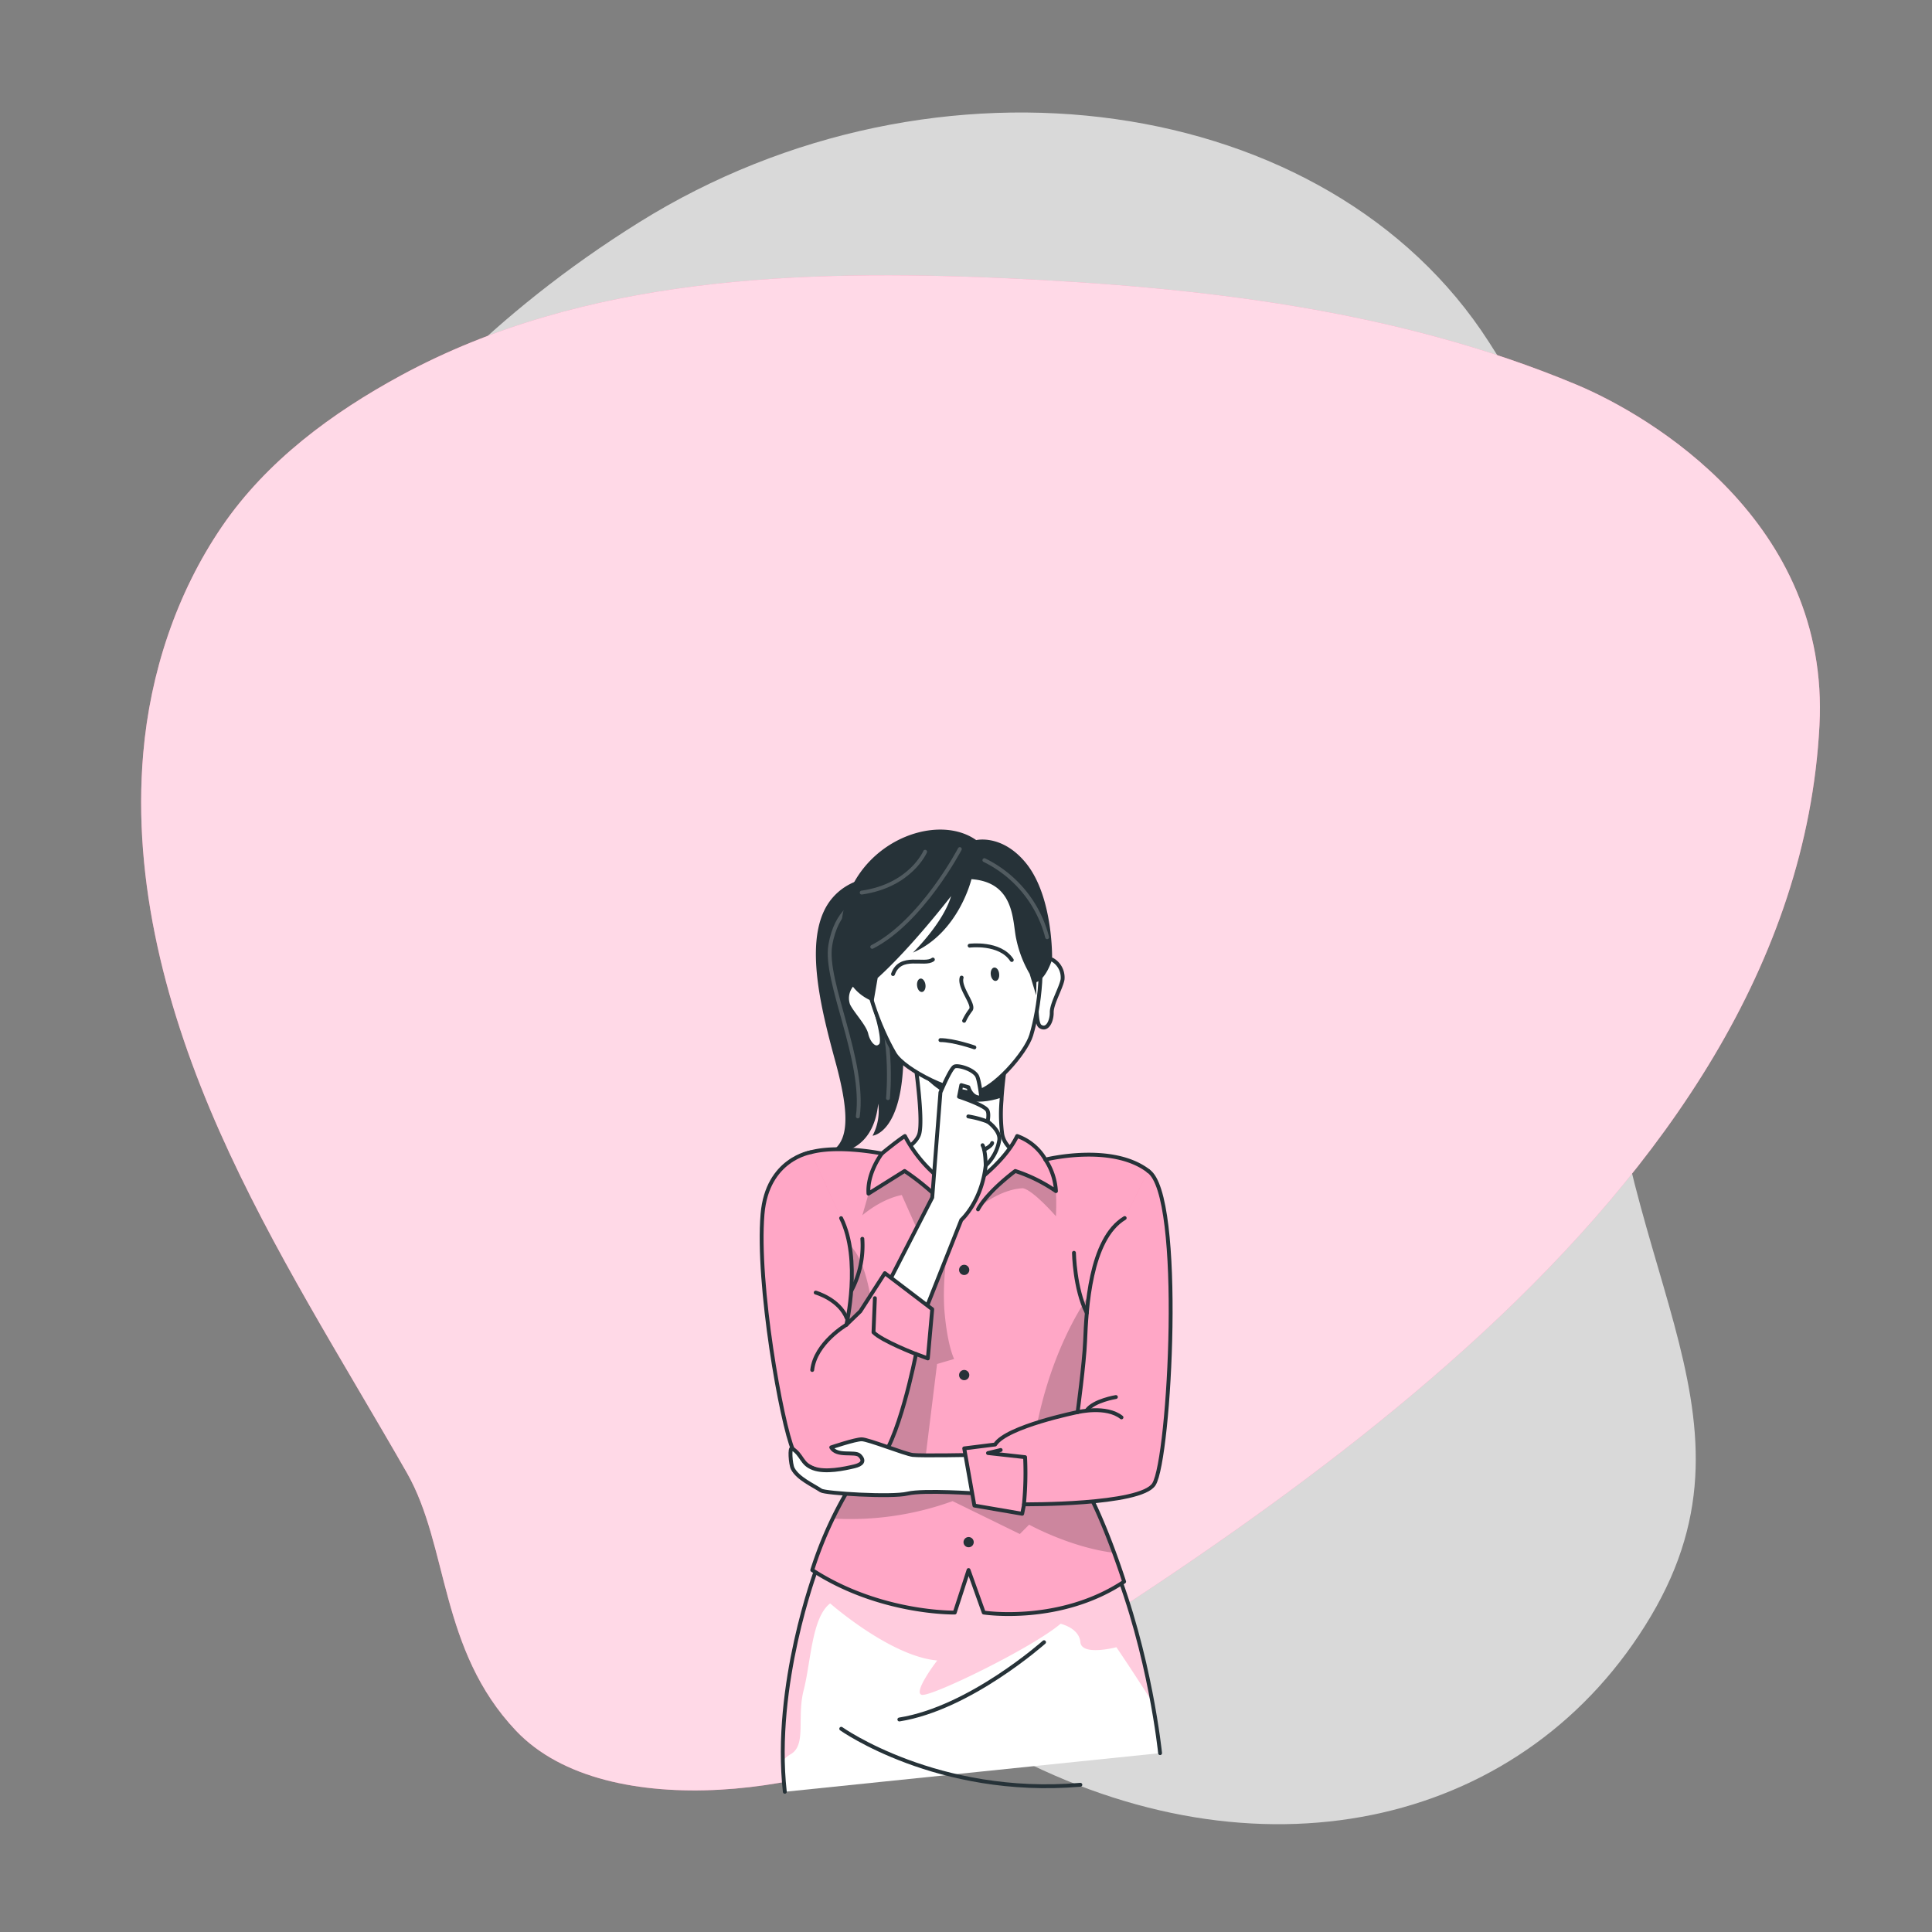 <svg xmlns="http://www.w3.org/2000/svg" xmlns:xlink="http://www.w3.org/1999/xlink" viewBox="0 0 500 500"><rect x="0" y="0" width="500" height="500" fill="#808080" stroke="none"/><defs><clipPath id="freepik--clip-path--inject-139"><path d="M300.23,453.71s-2.57-25.57-12.17-49.65c-6.11-15.33-76.85,2.26-76.85,2.26s-11.17,29.73-8.1,57.39" style="fill:#fff;stroke:#263238;stroke-linecap:round;stroke-linejoin:round"></path></clipPath><clipPath id="freepik--clip-path-2--inject-139"><path d="M234.19,294a34.82,34.82,0,0,0,14.59,14.65s10.55-6.59,14.46-14.65a13.76,13.76,0,0,1,7.32,6.1s17.16-4.31,26.62,2.93c3.84,2.95-16.58,81.3-16.58,81.3,5.42,9.51,10.32,25,10.32,25-16.64,11.06-36.33,8-36.33,8l-3.93-11-3.57,11s-19.35.39-36.88-11A100.48,100.48,0,0,1,221,383.13S203.67,316,203.67,304.76s24.56-6.23,24.56-6.23S232.23,295.24,234.19,294Z" style="fill:#FF81AE;stroke:#263238;stroke-linecap:round;stroke-linejoin:round"></path></clipPath><clipPath id="freepik--clip-path-3--inject-139"><path d="M209.85,298.21s-11.31,1.67-12.51,16c-1.52,18.09,4.92,54.23,7.93,61.11s16.14,7.7,21.64,3.38,10.15-28.29,10.15-28.29l3.06,1.15,1.14-12.74L229,329.49l-6.36,9.88-3.59,3.47s3.95-16.9-1.37-27.58" style="fill:#FF81AE;stroke:#263238;stroke-linecap:round;stroke-linejoin:round"></path></clipPath><clipPath id="freepik--clip-path-4--inject-139"><path d="M297.18,303.05c9.27,6.11,5.58,74.45,1.46,81.06-3.42,5.47-33.61,5.2-33.61,5.2l-.49,2.45-12.37-2.12-2.63-14.8,8-1c2.93-4.66,21.35-8.39,21.35-8.39s1.71-12.73,1.93-18.22c.34-8.39,1.22-26.61,10.25-32" style="fill:#FF81AE;stroke:#263238;stroke-linecap:round;stroke-linejoin:round"></path></clipPath></defs><g id="freepik--background-simple--inject-139"><path d="M67.93,167.09s-27.88,72,11.3,144.5S199.11,422.39,263.7,455.14s131.66,16.8,163.53-36.84-11.84-91.93-11.9-168.42,11.45-96.74-30-161.36-143.06-78.93-219.9-31S67.93,167.09,67.93,167.09Z" style="fill:#fff;opacity:0.7"></path><path d="M133.54,447.91c23.6,24.91,81.54,15.79,106.63,0,81.46-51.26,224.25-136.57,230.71-260.17,2.75-52.54-43.57-80.12-62.93-88.21C361.47,80.09,310.47,74.26,260.14,72c-52.57-2.36-109-.52-156.31,25.13C85.9,106.85,69,119.31,57.4,136.32c-11.77,17.28-18.54,37.85-20.33,58.62-2.9,33.5,6.11,67.09,19.74,97.83S88.62,352,105.3,381.17C116.18,400.22,113.66,426.92,133.54,447.91Z" style="fill:#FF81AE"></path><path d="M133.54,447.91c23.6,24.91,81.54,15.79,106.63,0,81.46-51.26,224.25-136.57,230.71-260.17,2.75-52.54-43.57-80.12-62.93-88.21C361.47,80.09,310.47,74.26,260.14,72c-52.57-2.36-109-.52-156.31,25.13C85.9,106.85,69,119.31,57.4,136.32c-11.77,17.28-18.54,37.85-20.33,58.62-2.9,33.5,6.11,67.09,19.74,97.83S88.62,352,105.3,381.17C116.18,400.22,113.66,426.92,133.54,447.91Z" style="fill:#fff;opacity:0.7"></path></g><g id="freepik--Character--inject-139"><path d="M238.42,228s-15.06-4.88-23,4.39-3.09,28.16.81,42.48,3.42,21.16-1.95,23.6c0,0,11.56,1.31,13-12.85a13.68,13.68,0,0,1-1.46,8.3s8-.65,8-21.65S238.42,228,238.42,228Z" style="fill:#263238"></path><path d="M222,233.58s-5.54,1.64-7.12,11.07,9.1,29.82,7.12,44.28" style="fill:none;stroke:#fff;stroke-linecap:round;stroke-linejoin:round;opacity:0.2"></path><path d="M229.81,284.2s1.91-19.08-5.05-29.42" style="fill:none;stroke:#fff;stroke-linecap:round;stroke-linejoin:round;opacity:0.2"></path><path d="M273.28,302s-16.3,10.36-23.71,10.36-28.06-10.58-28.06-10.58c6.52-.69,14.76-4.12,16.29-8,.81-2,.29-8.59-.38-14.39-.14-1.18-.29-2.33-.43-3.41h0c-.5-3.78-1-6.63-1-6.63l9.54,1.45,15,2.29s-.91,5.34-1.31,11c0,.56-.07,1.12-.1,1.68a39.88,39.88,0,0,0,.25,7.75C260.63,300.41,273.28,302,273.28,302Z" style="fill:#fff;stroke:#263238;stroke-linecap:round;stroke-linejoin:round"></path><path d="M260.63,273s-.91,5.34-1.31,11c-14,4.87-22-7.65-22.33-8.13h0l8.59-5.18Z" style="fill:#263238"></path><path d="M300.23,453.71s-2.57-25.57-12.17-49.65c-6.11-15.33-76.85,2.26-76.85,2.26s-11.17,29.73-8.1,57.39" style="fill:#fff"></path><g style="clip-path:url(#freepik--clip-path--inject-139)"><path d="M298.25,440.58c-4.79-7.63-9.33-14.28-9.33-14.28s-9,2.37-9.32-1.32-5.13-4.75-5.13-4.75c-7.27,6.21-33.55,19-35.92,18.39s4-8.89,4-8.89c-12.14-1.06-27.7-14.77-27.7-14.77-4.79,3.61-5,15.29-6.85,22.41s.79,14.25-3.38,16.62a7.64,7.64,0,0,0-2,1.66c-.5-25.08,8.61-49.33,8.61-49.33s10.16-2.53,23.12-4.83l6.93,1.33,44.07-1.89a6.74,6.74,0,0,1,2.73,3.13A197.65,197.65,0,0,1,298.25,440.58Z" style="fill:#FF81AE;opacity:0.4"></path></g><path d="M300.23,453.71s-2.57-25.57-12.17-49.65c-6.11-15.33-76.85,2.26-76.85,2.26s-11.17,29.73-8.1,57.39" style="fill:none;stroke:#263238;stroke-linecap:round;stroke-linejoin:round"></path><path d="M224.76,255.75s-2.78-2.24-3.9-1.26a5.3,5.3,0,0,0-1.36,5.57c.92,2.07,4.24,5.46,4.72,7.62s2.26,4.45,3.72,2.81S224.76,255.75,224.76,255.75Z" style="fill:#fff;stroke:#263238;stroke-linecap:round;stroke-linejoin:round"></path><path d="M268.88,250.53s2.18-2.82,3.49-2.14a5.29,5.29,0,0,1,2.62,5.1c-.41,2.23-2.84,6.31-2.8,8.51s-1.16,4.86-3,3.61S268.88,250.53,268.88,250.53Z" style="fill:#fff;stroke:#263238;stroke-linecap:round;stroke-linejoin:round"></path><path d="M243.68,222.1c-31.14,3.68-19.5,37.87-12.19,50.5,2.56,4.44,15.8,10.69,20.84,10.09,4.69-.55,13.17-10.18,14.55-14.79C271.1,253.83,273.36,218.59,243.68,222.1Z" style="fill:#fff;stroke:#263238;stroke-linecap:round;stroke-linejoin:round"></path><path d="M241.43,248.33c-2.16,1.69-8.41-1.55-10.32,3.76" style="fill:none;stroke:#263238;stroke-linecap:round;stroke-linejoin:round"></path><path d="M237.34,255.11c.11,1,.69,1.68,1.29,1.61s1-.91.88-1.86-.69-1.68-1.29-1.61S237.22,254.16,237.34,255.11Z" style="fill:#263238"></path><path d="M250.94,244.74s7.81-1,10.91,3.71" style="fill:none;stroke:#263238;stroke-linecap:round;stroke-linejoin:round"></path><path d="M258.58,252c.12,1-.28,1.79-.88,1.86s-1.17-.64-1.29-1.6.28-1.79.88-1.86S258.47,251,258.58,252Z" style="fill:#263238"></path><path d="M248.87,253c-.78,2.56,3.44,7,2.36,8.36a15.07,15.07,0,0,0-1.72,2.82" style="fill:#fff;stroke:#263238;stroke-linecap:round;stroke-linejoin:round"></path><path d="M252.17,271.06s-5.37-1.88-8.79-1.88" style="fill:#fff;stroke:#263238;stroke-linecap:round;stroke-linejoin:round"></path><path d="M251.41,227.53s-3.28,13.83-15.14,19c0,0,7.83-7.63,9.87-14.62,0,0-10.18,13.23-19,21.18l-1.06,6.12s-5.42-1.71-7-7.14c-8.27-29.44,20.7-43.76,33.56-34.65,0,0,6.74-1.63,12.92,6,7.11,8.82,6.72,24.91,6.72,24.91s-1.47,4.88-4.05,5.85l-.07,3.43-1.69-5.58A29.74,29.74,0,0,1,263,243C262,238.63,262.79,228.34,251.41,227.53Z" style="fill:#263238"></path><path d="M234.19,294a34.82,34.82,0,0,0,14.59,14.65s10.55-6.59,14.46-14.65a13.76,13.76,0,0,1,7.32,6.1s17.16-4.31,26.62,2.93c3.84,2.95-16.58,81.3-16.58,81.3,5.42,9.51,10.32,25,10.32,25-16.64,11.06-36.33,8-36.33,8l-3.93-11-3.57,11s-19.35.39-36.88-11A100.48,100.48,0,0,1,221,383.13S203.67,316,203.67,304.76s24.56-6.23,24.56-6.23S232.23,295.24,234.19,294Z" style="fill:#FF81AE"></path><g style="clip-path:url(#freepik--clip-path-2--inject-139)"><path d="M288.34,401.87c1.59,4.32,2.58,7.45,2.58,7.45-16.64,11.06-36.33,8-36.33,8l-3.93-11-3.57,11s-19.35.39-36.88-11A93.44,93.44,0,0,1,215.53,393a95.08,95.08,0,0,1,5.42-9.82s-4.76-18.48-9.28-37.67c-4.1-17.39-8-35.36-8-40.7,0-11.23,24.56-6.23,24.56-6.23s4-3.29,6-4.51a34.82,34.82,0,0,0,14.59,14.65s10.55-6.59,14.46-14.65a13.76,13.76,0,0,1,7.32,6.1s17.16-4.31,26.62,2.93c1.85,1.42-1.94,20.39-6.37,39.65-4.74,20.66-10.21,41.65-10.21,41.65A126.55,126.55,0,0,1,288.34,401.87Z" style="fill:#fff;opacity:0.3"></path><path d="M280.6,384.35a126.55,126.55,0,0,1,7.74,17.52c-11.31-1.37-22-7.29-22-7.29L263.93,397l-17.4-8.51a77.64,77.64,0,0,1-31,4.5,95.08,95.08,0,0,1,5.42-9.82s-4.76-18.48-9.28-37.67c2.14-14.27,4.76-25.82,7.51-23.87,6.68,4.75,7.2,24.33,7.2,24.33l12-25.51-5-11.18c-5.53,1.09-10.2,5.24-10.2,5.24l1.59-5.56,9.35-5.86,9.61,7.84,2.54,7.93a67.85,67.85,0,0,0-1.91,19.59c.72,9.7,2.57,13.25,2.57,13.25L242.51,353l-3.3,26.68,28.09-4.92c4.74-31.65,19.78-46.28,19.78-46.28s1.66,5.82,3.73,14.18C286.07,363.36,280.6,384.35,280.6,384.35Z" style="opacity:0.2"></path><path d="M253.48,312.34l9.27-9.29,10.53,5.21s.18,3.32,0,6.51c0,0-5.77-6.65-8.49-7.25C264.79,307.52,259.73,307.36,253.48,312.34Z" style="opacity:0.2"></path></g><path d="M234.19,294a34.82,34.82,0,0,0,14.59,14.65s10.55-6.59,14.46-14.65a13.76,13.76,0,0,1,7.32,6.1s17.16-4.31,26.62,2.93c3.84,2.95-16.58,81.3-16.58,81.3,5.42,9.51,10.32,25,10.32,25-16.64,11.06-36.33,8-36.33,8l-3.93-11-3.57,11s-19.35.39-36.88-11A100.48,100.48,0,0,1,221,383.13S203.67,316,203.67,304.76s24.56-6.23,24.56-6.23S232.23,295.24,234.19,294Z" style="fill:none;stroke:#263238;stroke-linecap:round;stroke-linejoin:round"></path><path d="M228.23,298.53s-3.86,5-3.47,10.38l9.35-5.86a64.75,64.75,0,0,1,12.15,10.58" style="fill:none;stroke:#263238;stroke-linecap:round;stroke-linejoin:round"></path><path d="M270.56,300.12a16.49,16.49,0,0,1,2.72,8.14,41.07,41.07,0,0,0-10.53-5.21s-7.07,5.21-9.64,9.93" style="fill:none;stroke:#263238;stroke-linecap:round;stroke-linejoin:round"></path><path d="M243.38,282.73s2.5-6,3.58-6.67c.82-.51,4.69.54,5.84,2.3.63,1,1.16,5.65,1.16,5.65-2.55.32-3.34-2.64-3.34-2.64l-1.84-.54-.59,3s6.47,2.13,7.32,3.5c.54.87.09,2.92.09,2.92s3.41,2.36,3,4.89a11.71,11.71,0,0,1-3.5,6.51c-1.08,9.43-6.32,14.08-6.32,14.08l-12.51,31.49-9.89-8.3,14.88-29Z" style="fill:#fff;stroke:#263238;stroke-linecap:round;stroke-linejoin:round"></path><path d="M255.1,301.67s0-3.83-.81-5.29" style="fill:none;stroke:#263238;stroke-linecap:round;stroke-linejoin:round"></path><path d="M254.7,297.54s1.91-.92,2.07-1.73" style="fill:none;stroke:#263238;stroke-linecap:round;stroke-linejoin:round"></path><path d="M255.6,290.27a25.44,25.44,0,0,0-5-1.34" style="fill:none;stroke:#263238;stroke-linecap:round;stroke-linejoin:round"></path><path d="M209.85,298.21s-11.31,1.67-12.51,16c-1.52,18.09,4.92,54.23,7.93,61.11s16.14,7.7,21.64,3.38,10.15-28.29,10.15-28.29l3.06,1.15,1.14-12.74L229,329.49l-6.36,9.88-3.59,3.47s3.95-16.9-1.37-27.58" style="fill:#FF81AE"></path><g style="clip-path:url(#freepik--clip-path-3--inject-139)"><path d="M209.85,298.21s-11.31,1.67-12.51,16c-1.52,18.09,4.92,54.23,7.93,61.11s16.14,7.7,21.64,3.38,10.15-28.29,10.15-28.29l3.06,1.15,1.14-12.74L229,329.49l-6.36,9.88-3.59,3.47s3.95-16.9-1.37-27.58" style="fill:#fff;opacity:0.3"></path><path d="M237.06,350.43s-8.8-3.39-11-5.63l.36-8.83" style="fill:none;stroke:#263238;stroke-linecap:round;stroke-linejoin:round"></path><path d="M219.08,342.84s-8.09,4.7-8.88,11.71" style="fill:none;stroke:#263238;stroke-linecap:round;stroke-linejoin:round"></path><path d="M211.1,334.52s6.13,1.71,8.08,6.72" style="fill:none;stroke:#263238;stroke-linecap:round;stroke-linejoin:round"></path></g><path d="M209.85,298.21s-11.31,1.67-12.51,16c-1.52,18.09,4.92,54.23,7.93,61.11s16.14,7.7,21.64,3.38,10.15-28.29,10.15-28.29l3.06,1.15,1.14-12.74L229,329.49l-6.36,9.88-3.59,3.47s3.95-16.9-1.37-27.58" style="fill:none;stroke:#263238;stroke-linecap:round;stroke-linejoin:round"></path><path d="M215.12,374.58s6.17-2.09,7.88-2.09,11.17,3.8,13.23,4.05,15.48,0,15.48,0l1.44,10s-14.16-1-18.29,0-21.28-.06-22.38-.8c-2.12-1.41-6-3.11-7.32-5.67-.59-1.17-.87-5.67-.17-5.22,2.73,1.74,2.36,4,5.51,5.15s8,.1,10.59-.51c1.95-.46,2.86-1.38,1.34-2.84C221.23,375.51,216.57,377.09,215.12,374.58Z" style="fill:#fff;stroke:#263238;stroke-linecap:round;stroke-linejoin:round"></path><path d="M297.18,303.05c9.27,6.11,5.58,74.45,1.46,81.06-3.42,5.47-33.61,5.2-33.61,5.2l-.49,2.45-12.37-2.12-2.63-14.8,8-1c2.93-4.66,21.35-8.39,21.35-8.39s1.71-12.73,1.93-18.22c.34-8.39,1.22-26.61,10.25-32" style="fill:#FF81AE"></path><g style="clip-path:url(#freepik--clip-path-4--inject-139)"><path d="M297.18,303.05c9.27,6.11,5.58,74.45,1.46,81.06-3.42,5.47-33.61,5.2-33.61,5.2l-.49,2.45-12.37-2.12-2.63-14.8,8-1c2.93-4.66,21.35-8.39,21.35-8.39s1.71-12.73,1.93-18.22c.34-8.39,1.22-26.61,10.25-32" style="fill:#fff;opacity:0.3"></path><path d="M265,389.31a84.31,84.31,0,0,0,.29-12.2l-9.59-1.06,3.27-.79" style="fill:none;stroke:#263238;stroke-linecap:round;stroke-linejoin:round"></path><path d="M278.89,365.46s7.4-1.8,11.35,1.36" style="fill:none;stroke:#263238;stroke-linecap:round;stroke-linejoin:round"></path><path d="M288.79,361.55s-5.69.92-7.53,3.43" style="fill:none;stroke:#263238;stroke-linecap:round;stroke-linejoin:round"></path></g><path d="M297.18,303.05c9.27,6.11,5.58,74.45,1.46,81.06-3.42,5.47-33.61,5.2-33.61,5.2l-.49,2.45-12.37-2.12-2.63-14.8,8-1c2.93-4.66,21.35-8.39,21.35-8.39s1.71-12.73,1.93-18.22c.34-8.39,1.22-26.61,10.25-32" style="fill:none;stroke:#263238;stroke-linecap:round;stroke-linejoin:round"></path><path d="M277.94,324.23s.15,9.24,3.32,15.56" style="fill:none;stroke:#263238;stroke-linecap:round;stroke-linejoin:round"></path><path d="M223.17,320.6a24.87,24.87,0,0,1-2.85,13.45" style="fill:none;stroke:#263238;stroke-linecap:round;stroke-linejoin:round"></path><path d="M250.85,328.64a1.32,1.32,0,1,1-1.31-1.31A1.32,1.32,0,0,1,250.85,328.64Z" style="fill:#263238"></path><path d="M250.85,355.86a1.32,1.32,0,1,1-1.31-1.31A1.32,1.32,0,0,1,250.85,355.86Z" style="fill:#263238"></path><path d="M252,399.1a1.32,1.32,0,1,1-1.32-1.31A1.32,1.32,0,0,1,252,399.1Z" style="fill:#263238"></path><path d="M270.2,425S251,442.12,232.75,445" style="fill:none;stroke:#263238;stroke-linecap:round;stroke-linejoin:round"></path><path d="M217.71,447.4s24.87,17.67,61.89,14.5" style="fill:none;stroke:#263238;stroke-linecap:round;stroke-linejoin:round"></path><g style="opacity:0.2"><path d="M248.4,219.74s-9.81,18.72-22.67,25.31" style="fill:none;stroke:#fff;stroke-linecap:round;stroke-linejoin:round"></path><path d="M239.42,220.43S235.69,229.17,223,231" style="fill:none;stroke:#fff;stroke-linecap:round;stroke-linejoin:round"></path><path d="M254.76,222.61A30.68,30.68,0,0,1,271,242.55" style="fill:none;stroke:#fff;stroke-linecap:round;stroke-linejoin:round"></path></g></g></svg>
